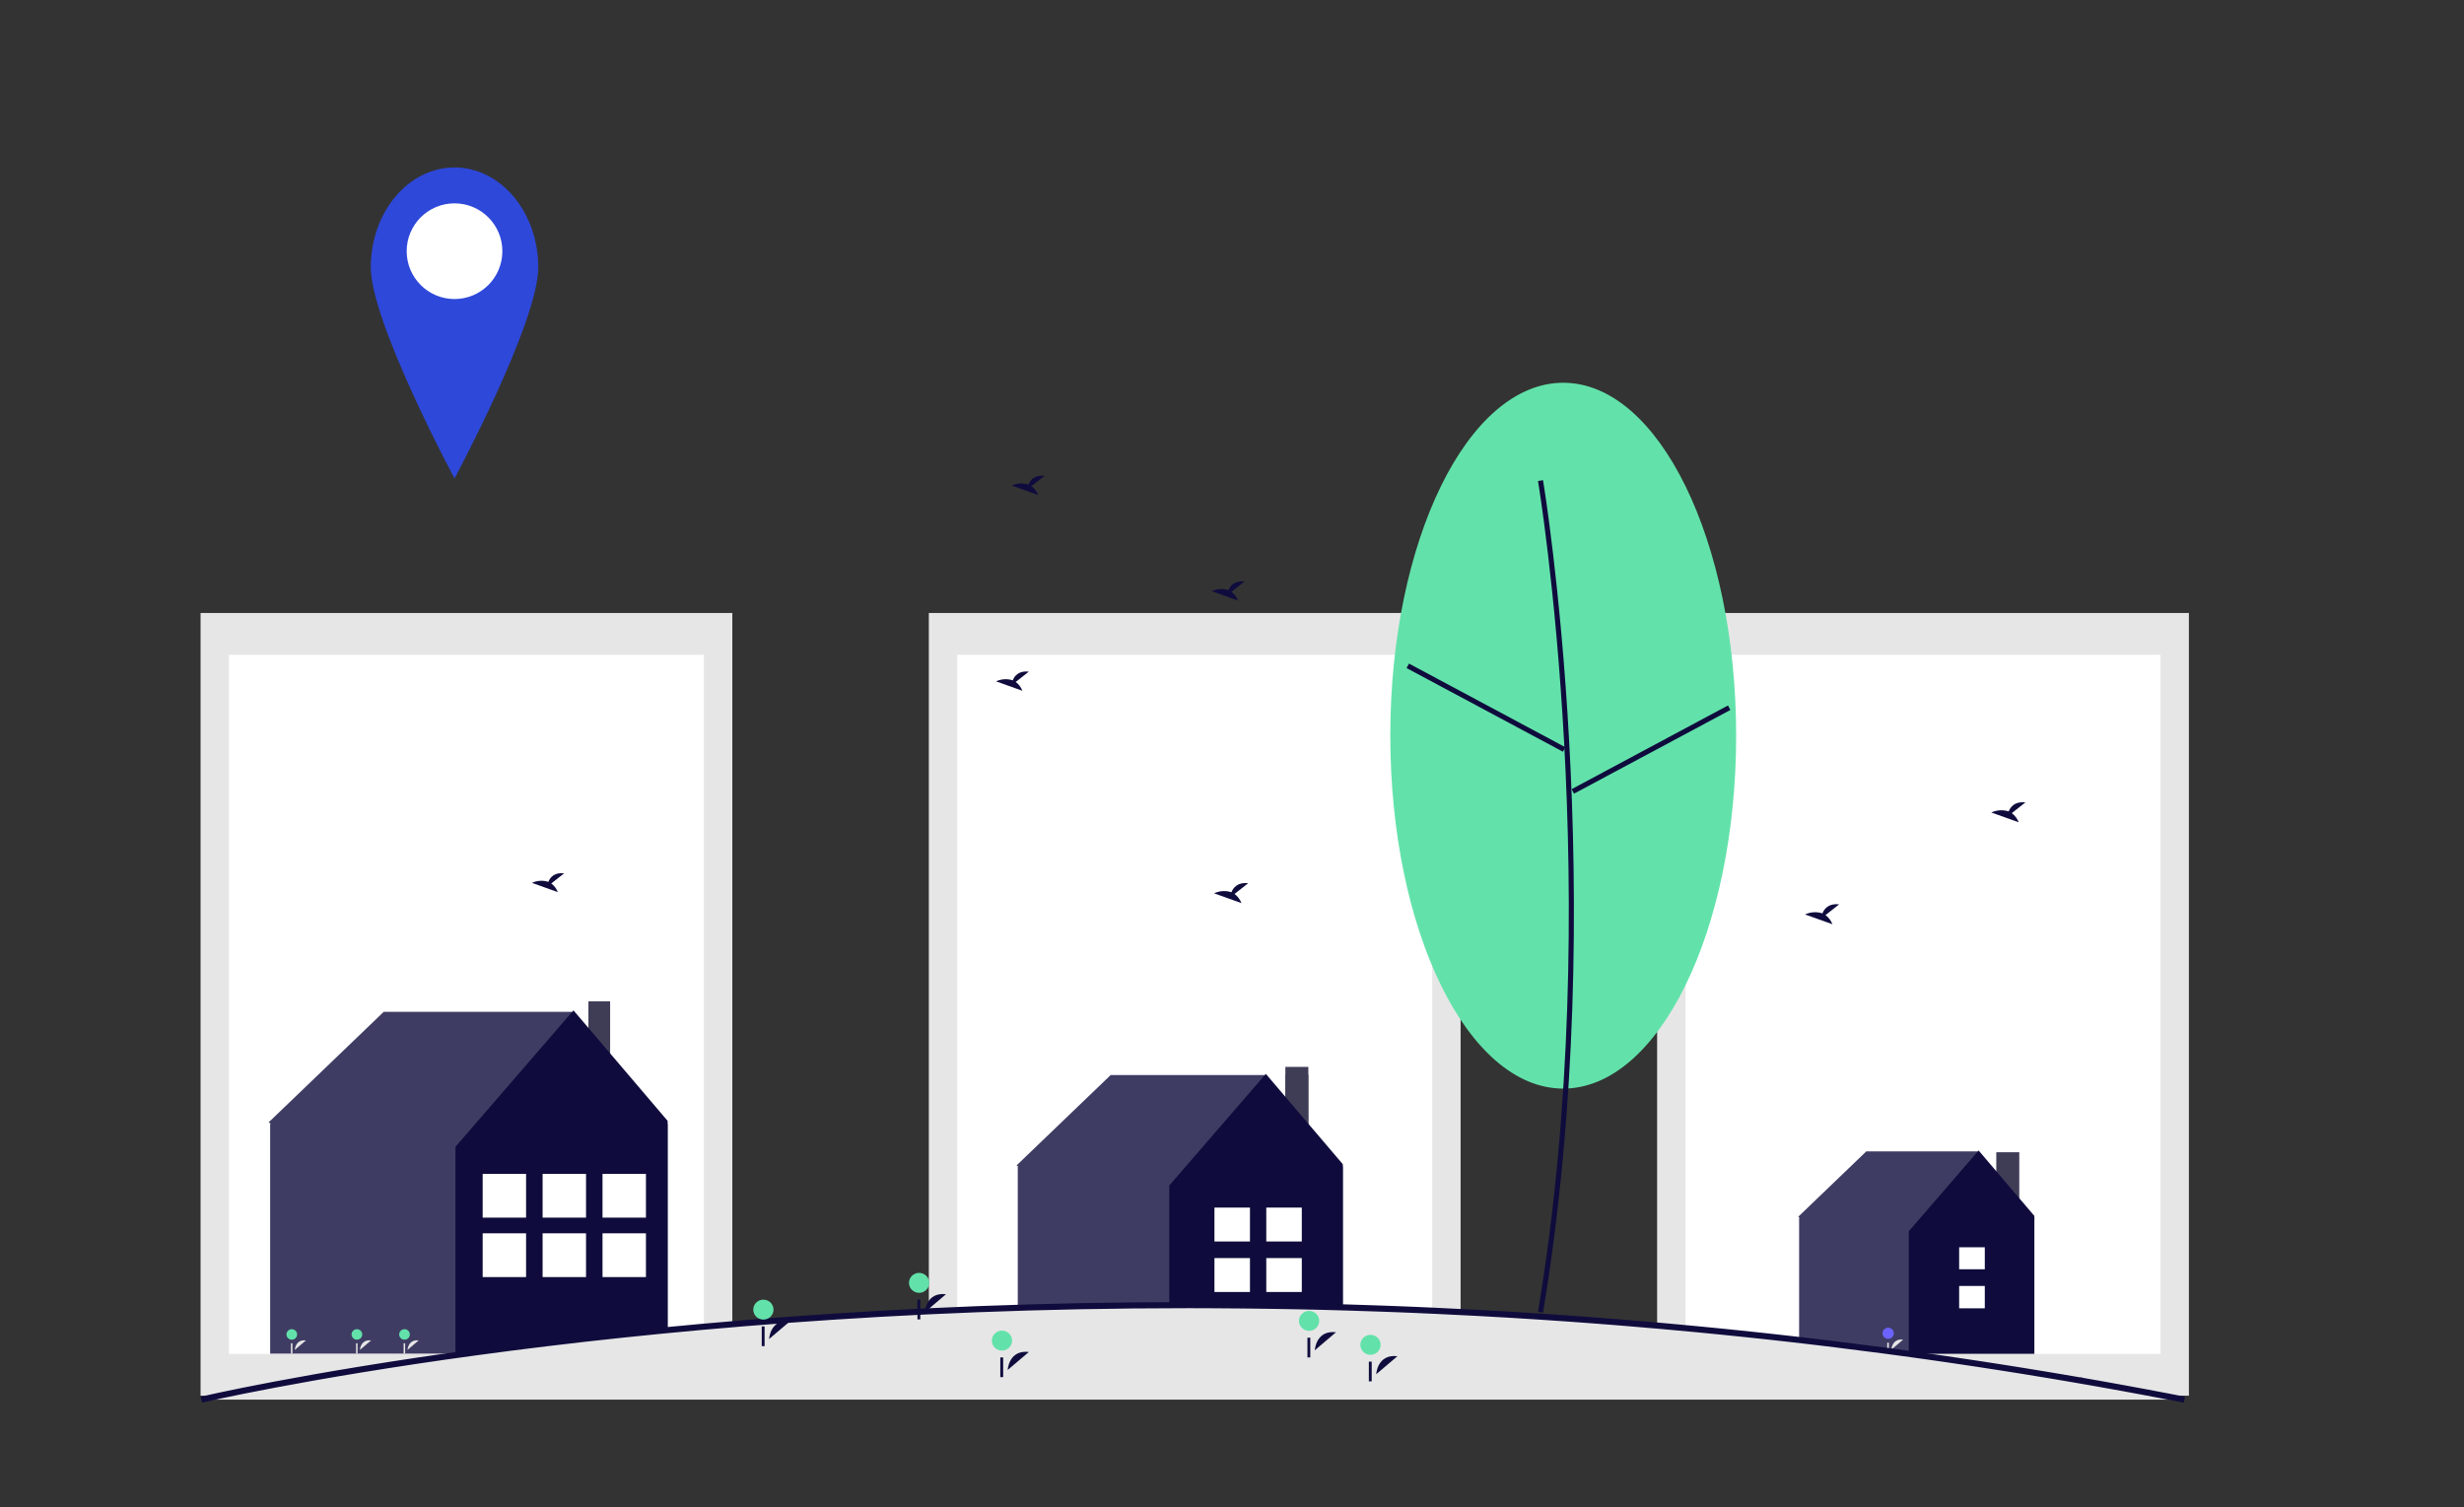 <svg width="206" height="126" viewBox="0 0 206 126" fill="none" xmlns="http://www.w3.org/2000/svg">
<rect x="0" y="0" width="206" height="126" fill="#333333" stroke="none"/>
<g clip-path="url(#clip0)">
<path d="M183 51.247H138.542V116.683H183V51.247Z" fill="#E6E6E6"/>
<path d="M180.626 54.741H140.916V113.189H180.626V54.741Z" fill="white"/>
<path d="M168.82 96.331H166.897V102.891H168.82V96.331Z" fill="#3F3D56"/>
<path opacity="0.8" d="M170.13 101.929L165.346 96.258H156.031L150.339 101.724L150.454 101.797H150.413V113.168H170.077V101.797L170.13 101.929Z" fill="#0F0C3D"/>
<path d="M165.937 107.51H163.793V109.378H165.937V107.51Z" fill="#3F3D56"/>
<path d="M165.937 104.276H163.793V106.114H165.937V104.276Z" fill="#3F3D56"/>
<path d="M158.123 112.835C158.123 112.835 158.169 111.885 159.111 111.996L158.123 112.835Z" fill="#E6E6E6"/>
<path d="M157.858 111.931C158.119 111.931 158.33 111.723 158.33 111.466C158.33 111.21 158.119 111.001 157.858 111.001C157.598 111.001 157.387 111.21 157.387 111.466C157.387 111.723 157.598 111.931 157.858 111.931Z" fill="#6C63FF"/>
<path d="M157.913 112.249H157.78V113.168H157.913V112.249Z" fill="#E6E6E6"/>
<path d="M122.112 51.247H77.654V116.683H122.112V51.247Z" fill="#E6E6E6"/>
<path d="M119.739 54.741H80.029V113.189H119.739V54.741Z" fill="white"/>
<path d="M152.62 76.505L153.764 75.603C152.875 75.506 152.51 75.984 152.361 76.362C151.884 76.206 151.364 76.238 150.91 76.451L153.2 77.27C153.084 76.966 152.883 76.701 152.62 76.505Z" fill="#0F0C3D"/>
<path d="M103.212 74.738L104.356 73.836C103.467 73.739 103.102 74.217 102.952 74.595C102.475 74.439 101.956 74.471 101.502 74.684L103.791 75.503C103.676 75.199 103.475 74.933 103.212 74.738Z" fill="#0F0C3D"/>
<path d="M168.193 67.981L169.337 67.079C168.449 66.982 168.083 67.46 167.934 67.838C167.457 67.682 166.937 67.714 166.483 67.927L168.773 68.746C168.657 68.442 168.456 68.177 168.193 67.981Z" fill="#0F0C3D"/>
<path d="M109.383 89.851H107.461V96.411H109.383V89.851Z" fill="#3F3D56"/>
<path d="M109.383 89.195H107.461V95.755H109.383V89.195Z" fill="#3F3D56"/>
<path opacity="0.8" d="M112.287 97.562L105.726 89.879H92.854L84.987 97.434L85.146 97.535H85.089V113.249H112.265V97.535L112.287 97.562Z" fill="#0F0C3D"/>
<path d="M105.829 89.778L97.758 99.108V113.249H112.265V97.333L105.829 89.778Z" fill="#0F0C3D"/>
<path d="M104.499 105.183H101.536V108.011H104.499V105.183Z" fill="#3F3D56"/>
<path d="M104.499 100.96H101.536V103.788H104.499V100.96Z" fill="#3F3D56"/>
<path d="M104.499 105.183H101.536V108.011H104.499V105.183Z" fill="white"/>
<path d="M104.499 100.96H101.536V103.788H104.499V100.96Z" fill="white"/>
<path d="M108.832 105.183H105.869V108.011H108.832V105.183Z" fill="#3F3D56"/>
<path d="M108.832 100.96H105.869V103.788H108.832V100.96Z" fill="#3F3D56"/>
<path d="M108.832 105.183H105.869V108.011H108.832V105.183Z" fill="white"/>
<path d="M108.832 100.96H105.869V103.788H108.832V100.96Z" fill="white"/>
<path d="M61.225 51.247H16.768V116.683H61.225V51.247Z" fill="#E6E6E6"/>
<path d="M58.85 54.741H19.141V113.189H58.85V54.741Z" fill="white"/>
<path opacity="0.8" d="M55.827 93.994L47.821 84.592H32.08L22.461 93.831L22.655 93.954H22.586V113.17H55.816V93.954L55.827 93.994Z" fill="#0F0C3D"/>
<path d="M46.088 73.862L47.169 73.01C46.329 72.918 45.984 73.37 45.843 73.727C45.393 73.58 44.902 73.609 44.474 73.81L46.635 74.584C46.526 74.297 46.337 74.046 46.088 73.862Z" fill="#0F0C3D"/>
<path d="M51.009 83.712H49.194V89.906H51.009V83.712Z" fill="#3F3D56"/>
<path d="M47.945 84.469L38.076 95.878V113.169H55.816V93.707L47.945 84.469Z" fill="#0F0C3D"/>
<path d="M30.091 112.855C30.091 112.855 30.134 111.958 31.024 112.062L30.091 112.855Z" fill="#E6E6E6"/>
<path d="M29.839 112.002C30.085 112.002 30.284 111.805 30.284 111.563C30.284 111.32 30.085 111.124 29.839 111.124C29.593 111.124 29.394 111.32 29.394 111.563C29.394 111.805 29.593 112.002 29.839 112.002Z" fill="#62E2AA"/>
<path d="M29.892 112.302H29.767V113.169H29.892V112.302Z" fill="#E6E6E6"/>
<path d="M34.069 112.855C34.069 112.855 34.113 111.958 35.002 112.062L34.069 112.855Z" fill="#E6E6E6"/>
<path d="M33.817 112.002C34.063 112.002 34.263 111.805 34.263 111.563C34.263 111.32 34.063 111.124 33.817 111.124C33.571 111.124 33.372 111.32 33.372 111.563C33.372 111.805 33.571 112.002 33.817 112.002Z" fill="#62E2AA"/>
<path d="M33.871 112.302H33.745V113.169H33.871V112.302Z" fill="#E6E6E6"/>
<path d="M24.645 112.855C24.645 112.855 24.689 111.958 25.578 112.062L24.645 112.855Z" fill="#E6E6E6"/>
<path d="M24.395 112.002C24.64 112.002 24.84 111.805 24.84 111.563C24.84 111.32 24.64 111.124 24.395 111.124C24.149 111.124 23.949 111.32 23.949 111.563C23.949 111.805 24.149 112.002 24.395 112.002Z" fill="#62E2AA"/>
<path d="M24.447 112.302H24.321V113.169H24.447V112.302Z" fill="#E6E6E6"/>
<path d="M43.979 98.142H40.356V101.794H43.979V98.142Z" fill="#3F3D56"/>
<path d="M43.979 103.112H40.356V106.764H43.979V103.112Z" fill="#3F3D56"/>
<path d="M43.979 98.142H40.356V101.794H43.979V98.142Z" fill="white"/>
<path d="M43.979 103.112H40.356V106.764H43.979V103.112Z" fill="white"/>
<path d="M48.991 98.142H45.368V101.794H48.991V98.142Z" fill="#3F3D56"/>
<path d="M48.991 103.112H45.368V106.764H48.991V103.112Z" fill="#3F3D56"/>
<path d="M48.991 98.142H45.368V101.794H48.991V98.142Z" fill="white"/>
<path d="M48.991 103.112H45.368V106.764H48.991V103.112Z" fill="white"/>
<path d="M54 98.142H50.377V101.794H54V98.142Z" fill="#3F3D56"/>
<path d="M54 103.112H50.377V106.764H54V103.112Z" fill="#3F3D56"/>
<path d="M54 98.142H50.377V101.794H54V98.142Z" fill="white"/>
<path d="M54 103.112H50.377V106.764H54V103.112Z" fill="white"/>
<path d="M182.62 117.016H16.835C16.835 117.016 50.495 109.024 100.072 109.115C100.351 109.115 100.629 109.116 100.907 109.117C101.896 109.121 102.891 109.127 103.891 109.137C104.674 109.145 105.461 109.156 106.25 109.168C106.591 109.172 106.932 109.178 107.275 109.184C107.413 109.187 107.548 109.189 107.683 109.191C107.998 109.197 108.314 109.203 108.632 109.21C109.229 109.222 109.827 109.235 110.427 109.25C110.953 109.263 111.482 109.277 112.013 109.293C112.215 109.297 112.42 109.303 112.624 109.31C113.587 109.337 114.553 109.369 115.523 109.404C115.748 109.413 115.972 109.421 116.199 109.429C116.51 109.44 116.822 109.453 117.133 109.465C117.545 109.481 117.956 109.498 118.368 109.515C118.903 109.538 119.437 109.561 119.972 109.586C121.093 109.636 122.22 109.692 123.353 109.753C124.195 109.797 125.04 109.844 125.887 109.894C126.247 109.916 126.609 109.938 126.971 109.96C127.526 109.993 128.082 110.028 128.639 110.065C128.993 110.089 129.35 110.112 129.704 110.136C130.133 110.164 130.56 110.193 130.988 110.224C131.415 110.255 131.846 110.285 132.275 110.317C132.705 110.349 133.136 110.381 133.567 110.414C133.999 110.447 134.43 110.48 134.862 110.515C135.289 110.548 135.716 110.583 136.145 110.619C137.97 110.768 139.809 110.931 141.661 111.107C142.016 111.14 142.374 111.174 142.731 111.21C143.098 111.245 143.467 111.281 143.838 111.319C144.352 111.37 144.869 111.422 145.387 111.477C145.831 111.523 146.276 111.57 146.721 111.617C147.123 111.659 147.529 111.703 147.933 111.748L148.059 111.762C148.504 111.81 148.952 111.861 149.398 111.911C149.846 111.962 150.296 112.014 150.743 112.066C151.193 112.118 151.643 112.171 152.093 112.225C152.544 112.279 152.994 112.333 153.446 112.388C153.798 112.432 154.149 112.476 154.501 112.519C154.677 112.541 154.852 112.563 155.027 112.585C155.404 112.633 155.783 112.682 156.163 112.731C156.616 112.79 157.071 112.849 157.525 112.909C157.577 112.916 157.626 112.923 157.678 112.929C158.383 113.023 159.089 113.119 159.795 113.216C159.89 113.229 159.987 113.243 160.085 113.256C160.454 113.307 160.824 113.359 161.194 113.412C161.563 113.465 161.933 113.517 162.305 113.571C162.32 113.572 162.335 113.574 162.35 113.577C162.874 113.652 163.396 113.728 163.922 113.807C164.183 113.845 164.445 113.884 164.706 113.924C165.064 113.977 165.42 114.031 165.778 114.086C166.013 114.123 166.247 114.159 166.483 114.196C166.657 114.221 166.83 114.248 167.004 114.276C167.37 114.331 167.736 114.389 168.103 114.448C168.444 114.502 168.785 114.557 169.127 114.612C169.136 114.613 169.146 114.614 169.155 114.616C169.237 114.629 169.317 114.642 169.399 114.655C169.649 114.695 169.898 114.736 170.15 114.778C170.407 114.82 170.666 114.862 170.925 114.906C171.152 114.944 171.381 114.981 171.608 115.02C171.614 115.02 171.62 115.021 171.627 115.023C171.659 115.027 171.691 115.033 171.724 115.039C171.987 115.083 172.25 115.126 172.513 115.172C172.776 115.217 173.039 115.262 173.304 115.308C173.33 115.311 173.357 115.316 173.384 115.321C173.587 115.355 173.791 115.39 173.995 115.427C173.995 115.427 173.995 115.425 173.997 115.427C174.113 115.445 174.23 115.467 174.346 115.487C174.657 115.541 174.967 115.595 175.278 115.65C175.478 115.686 175.68 115.721 175.88 115.757C176.438 115.857 176.998 115.958 177.559 116.06C178.119 116.162 178.681 116.266 179.241 116.371C179.579 116.433 179.914 116.497 180.251 116.562C180.568 116.621 180.884 116.681 181.2 116.742C181.673 116.833 182.147 116.923 182.62 117.016Z" fill="#E6E6E6"/>
<path d="M182.57 117.267C182.15 117.184 181.728 117.103 181.307 117.022L181.152 116.993C180.836 116.931 180.52 116.871 180.204 116.813C179.866 116.748 179.531 116.684 179.195 116.622C178.634 116.517 178.073 116.413 177.512 116.311C177.022 116.221 176.532 116.133 176.042 116.046L175.835 116.009C175.664 115.977 175.492 115.947 175.321 115.917L175.233 115.902C174.951 115.851 174.668 115.802 174.386 115.753L174.255 115.73V115.733L173.95 115.678L173.933 115.675L173.904 115.67C173.716 115.636 173.529 115.604 173.341 115.572C173.314 115.568 173.293 115.564 173.271 115.561L172.47 115.424C172.219 115.38 171.969 115.339 171.719 115.297L171.682 115.291C171.649 115.285 171.619 115.279 171.59 115.275C171.364 115.238 171.163 115.204 170.962 115.171L169.086 114.864C168.745 114.808 168.404 114.754 168.063 114.7C167.696 114.641 167.33 114.584 166.966 114.528C166.791 114.5 166.619 114.473 166.448 114.449L165.739 114.339C165.382 114.283 165.026 114.229 164.668 114.176C164.407 114.136 164.146 114.098 163.886 114.06C163.359 113.981 162.837 113.904 162.314 113.829L162.268 113.823C162.029 113.789 161.792 113.754 161.555 113.721L161.157 113.664C160.788 113.611 160.419 113.56 160.05 113.509L159.761 113.469C159.053 113.371 158.348 113.276 157.644 113.182C157.604 113.177 157.561 113.171 157.516 113.165L153.414 112.642C152.963 112.587 152.514 112.532 152.062 112.478C151.613 112.424 151.164 112.371 150.714 112.319C150.267 112.268 149.817 112.216 149.37 112.165C148.924 112.115 148.477 112.064 148.031 112.016L147.904 112.001C147.501 111.957 147.096 111.913 146.694 111.871C146.277 111.826 145.861 111.782 145.447 111.74L145.361 111.731C144.843 111.677 144.327 111.624 143.813 111.573C143.443 111.536 143.074 111.499 142.706 111.464C142.35 111.428 141.992 111.394 141.638 111.361C139.826 111.189 137.971 111.024 136.124 110.873C135.688 110.837 135.265 110.802 134.843 110.769C134.41 110.734 133.98 110.701 133.548 110.668C133.117 110.635 132.687 110.603 132.256 110.572C131.872 110.543 131.487 110.516 131.104 110.488L130.971 110.479C130.542 110.448 130.116 110.419 129.688 110.391L128.622 110.32C128.067 110.283 127.511 110.249 126.957 110.215L126.86 110.209C126.53 110.189 126.201 110.169 125.873 110.149C125.026 110.1 124.181 110.053 123.34 110.008C122.208 109.947 121.082 109.891 119.961 109.841C119.426 109.816 118.893 109.793 118.358 109.77C117.984 109.754 117.611 109.739 117.238 109.724L116.808 109.707C116.603 109.699 116.396 109.691 116.191 109.684L115.514 109.66C114.545 109.624 113.58 109.593 112.618 109.565C112.413 109.558 112.209 109.552 112.008 109.548C111.475 109.533 110.947 109.518 110.422 109.505C109.822 109.491 109.224 109.478 108.628 109.465L107.272 109.44C106.929 109.434 106.588 109.428 106.248 109.423C105.457 109.41 104.672 109.401 103.889 109.393C102.889 109.382 101.895 109.375 100.907 109.372L100.831 109.372C100.578 109.371 100.326 109.37 100.073 109.37C99.798 109.37 99.521 109.369 99.247 109.369C50.711 109.369 17.231 117.185 16.897 117.264L16.775 116.768C17.11 116.688 50.656 108.859 99.247 108.859C99.524 108.859 99.795 108.859 100.074 108.859C100.327 108.859 100.58 108.86 100.833 108.861L100.909 108.862C101.898 108.865 102.894 108.872 103.895 108.882C104.679 108.89 105.464 108.9 106.256 108.912C106.596 108.917 106.938 108.923 107.281 108.929L108.639 108.955C109.235 108.967 109.834 108.98 110.434 108.995C110.961 109.008 111.49 109.022 112.021 109.037C112.223 109.042 112.429 109.048 112.635 109.055C113.596 109.082 114.562 109.113 115.533 109.149L116.21 109.174C116.415 109.181 116.622 109.189 116.829 109.197L117.259 109.214C117.633 109.229 118.006 109.244 118.38 109.26C118.916 109.282 119.449 109.306 119.985 109.331C121.106 109.381 122.234 109.437 123.368 109.498C124.21 109.542 125.055 109.589 125.903 109.639C126.232 109.659 126.562 109.679 126.892 109.699L126.989 109.705C127.543 109.738 128.099 109.773 128.657 109.81L129.723 109.881C130.151 109.909 130.579 109.939 131.008 109.969L131.141 109.979C131.525 110.006 131.911 110.034 132.295 110.062C132.726 110.094 133.157 110.126 133.588 110.159C134.021 110.192 134.452 110.225 134.885 110.26C135.307 110.293 135.73 110.327 136.155 110.363C138.016 110.515 139.873 110.68 141.688 110.853C142.042 110.886 142.401 110.92 142.757 110.956C143.125 110.991 143.495 111.027 143.865 111.065C144.379 111.116 144.896 111.168 145.415 111.223L145.501 111.232C145.917 111.275 146.333 111.319 146.75 111.363C147.152 111.406 147.558 111.449 147.963 111.494L148.089 111.508C148.534 111.557 148.982 111.607 149.429 111.658C149.876 111.708 150.326 111.76 150.775 111.812C151.225 111.864 151.675 111.917 152.125 111.971C152.577 112.025 153.027 112.08 153.479 112.135L157.588 112.66C157.629 112.665 157.668 112.671 157.708 112.675C158.419 112.77 159.125 112.865 159.832 112.963L160.12 113.003C160.492 113.054 160.862 113.106 161.232 113.159L161.629 113.216C161.867 113.249 162.105 113.284 162.344 113.318C162.35 113.32 162.37 113.321 162.392 113.324C162.913 113.399 163.437 113.476 163.962 113.555C164.223 113.592 164.484 113.631 164.746 113.672C165.104 113.724 165.461 113.779 165.819 113.834L166.525 113.944C166.697 113.968 166.872 113.995 167.047 114.024C167.411 114.079 167.777 114.136 168.146 114.196C168.487 114.25 168.828 114.305 169.17 114.36C169.186 114.362 169.203 114.365 169.219 114.369L171.048 114.667C171.242 114.699 171.437 114.732 171.631 114.765L171.679 114.772C171.701 114.775 171.736 114.781 171.772 114.788L171.805 114.793C172.057 114.835 172.308 114.877 172.559 114.921L173.349 115.056C173.368 115.058 173.398 115.063 173.428 115.069C173.602 115.098 173.777 115.128 173.951 115.159L174.004 115.13L174.091 115.183C174.151 115.193 174.211 115.203 174.271 115.214L174.477 115.25C174.759 115.299 175.042 115.349 175.325 115.399L175.412 115.414C175.584 115.445 175.757 115.475 175.928 115.506L176.135 115.543C176.625 115.631 177.115 115.72 177.607 115.809C178.167 115.911 178.73 116.015 179.291 116.12C179.628 116.182 179.964 116.246 180.302 116.311C180.617 116.37 180.934 116.43 181.251 116.491L181.406 116.521C181.828 116.602 182.251 116.683 182.671 116.766L182.57 117.267Z" fill="#0F0C3D"/>
<path d="M84.245 114.534C84.245 114.534 84.328 112.83 86.018 113.029L84.245 114.534Z" fill="#0F0C3D"/>
<path d="M83.768 112.913C84.235 112.913 84.614 112.539 84.614 112.079C84.614 111.618 84.235 111.244 83.768 111.244C83.301 111.244 82.922 111.618 82.922 112.079C82.922 112.539 83.301 112.913 83.768 112.913Z" fill="#62E2AA"/>
<path d="M83.869 113.484H83.63V115.132H83.869V113.484Z" fill="#0F0C3D"/>
<path d="M115.057 114.888C115.057 114.888 115.139 113.184 116.83 113.382L115.057 114.888Z" fill="#0F0C3D"/>
<path d="M114.579 113.266C115.046 113.266 115.425 112.893 115.425 112.432C115.425 111.971 115.046 111.598 114.579 111.598C114.111 111.598 113.732 111.971 113.732 112.432C113.732 112.893 114.111 113.266 114.579 113.266Z" fill="#62E2AA"/>
<path d="M114.68 113.837H114.441V115.485H114.68V113.837Z" fill="#0F0C3D"/>
<path d="M64.301 111.944C64.301 111.944 64.383 110.24 66.074 110.438L64.301 111.944Z" fill="#0F0C3D"/>
<path d="M63.823 110.322C64.29 110.322 64.669 109.949 64.669 109.488C64.669 109.027 64.29 108.654 63.823 108.654C63.355 108.654 62.977 109.027 62.977 109.488C62.977 109.949 63.355 110.322 63.823 110.322Z" fill="#62E2AA"/>
<path d="M63.923 110.893H63.685V112.541H63.923V110.893Z" fill="#0F0C3D"/>
<path d="M77.318 109.706C77.318 109.706 77.401 108.002 79.091 108.201L77.318 109.706Z" fill="#0F0C3D"/>
<path d="M76.84 108.085C77.308 108.085 77.686 107.711 77.686 107.251C77.686 106.79 77.308 106.416 76.84 106.416C76.373 106.416 75.994 106.79 75.994 107.251C75.994 107.711 76.373 108.085 76.84 108.085Z" fill="#62E2AA"/>
<path d="M76.941 108.656H76.702V110.304H76.941V108.656Z" fill="#0F0C3D"/>
<path d="M109.922 112.886C109.922 112.886 110.004 111.182 111.695 111.38L109.922 112.886Z" fill="#0F0C3D"/>
<path d="M109.444 111.264C109.911 111.264 110.29 110.891 110.29 110.43C110.29 109.969 109.911 109.596 109.444 109.596C108.977 109.596 108.598 109.969 108.598 110.43C108.598 110.891 108.977 111.264 109.444 111.264Z" fill="#62E2AA"/>
<path d="M45 22.35C45 26.962 38 40 38 40C38 40 31 26.962 31 22.35C31 20.136 31.738 18.012 33.05 16.446C34.363 14.88 36.144 14 38 14C39.856 14 41.637 14.88 42.95 16.446C44.263 18.012 45 20.136 45 22.35Z" fill="#2E48DA"/>
<path d="M38 25C40.209 25 42 23.209 42 21C42 18.791 40.209 17 38 17C35.791 17 34 18.791 34 21C34 23.209 35.791 25 38 25Z" fill="white"/>
<path d="M109.545 111.835H109.307V113.484H109.545V111.835Z" fill="#0F0C3D"/>
<path d="M86.233 40.647L87.332 39.78C86.478 39.687 86.127 40.147 85.983 40.51C85.525 40.36 85.026 40.391 84.59 40.595L86.79 41.383C86.679 41.09 86.485 40.835 86.233 40.647Z" fill="#0F0C3D"/>
<path d="M102.952 49.479L104.052 48.612C103.198 48.519 102.847 48.978 102.703 49.342C102.245 49.192 101.746 49.222 101.31 49.427L103.509 50.214C103.398 49.922 103.205 49.667 102.952 49.479Z" fill="#0F0C3D"/>
<path d="M84.918 57.015L86.018 56.148C85.164 56.056 84.813 56.515 84.669 56.878C84.211 56.728 83.712 56.759 83.275 56.963L85.475 57.751C85.364 57.458 85.171 57.203 84.918 57.015Z" fill="#0F0C3D"/>
<path d="M130.692 91.009C138.676 91.009 145.149 77.8 145.149 61.505C145.149 45.21 138.676 32 130.692 32C122.708 32 116.235 45.21 116.235 61.505C116.235 77.8 122.708 91.009 130.692 91.009Z" fill="#62E2AA"/>
<path d="M129.004 109.74C134.784 75.051 129.062 40.489 129.004 40.144L128.583 40.215C128.641 40.56 134.351 75.054 128.583 109.67L129.004 109.74Z" fill="#0F0C3D"/>
<path d="M117.796 55.476L117.595 55.852L130.668 62.846L130.869 62.47L117.796 55.476Z" fill="#0F0C3D"/>
<path d="M144.464 58.979L131.393 65.977L131.594 66.353L144.665 59.356L144.464 58.979Z" fill="#0F0C3D"/>
<path d="M165.42 96.185L159.58 102.936V113.168H170.078V101.651L165.42 96.185Z" fill="#0F0C3D"/>
<path d="M165.937 107.51H163.793V109.378H165.937V107.51Z" fill="white"/>
<path d="M165.937 104.276H163.793V106.114H165.937V104.276Z" fill="white"/>
</g>
<defs>
<clipPath id="clip0">
<rect width="206" height="126" fill="white"/>
</clipPath>
</defs>
</svg>
